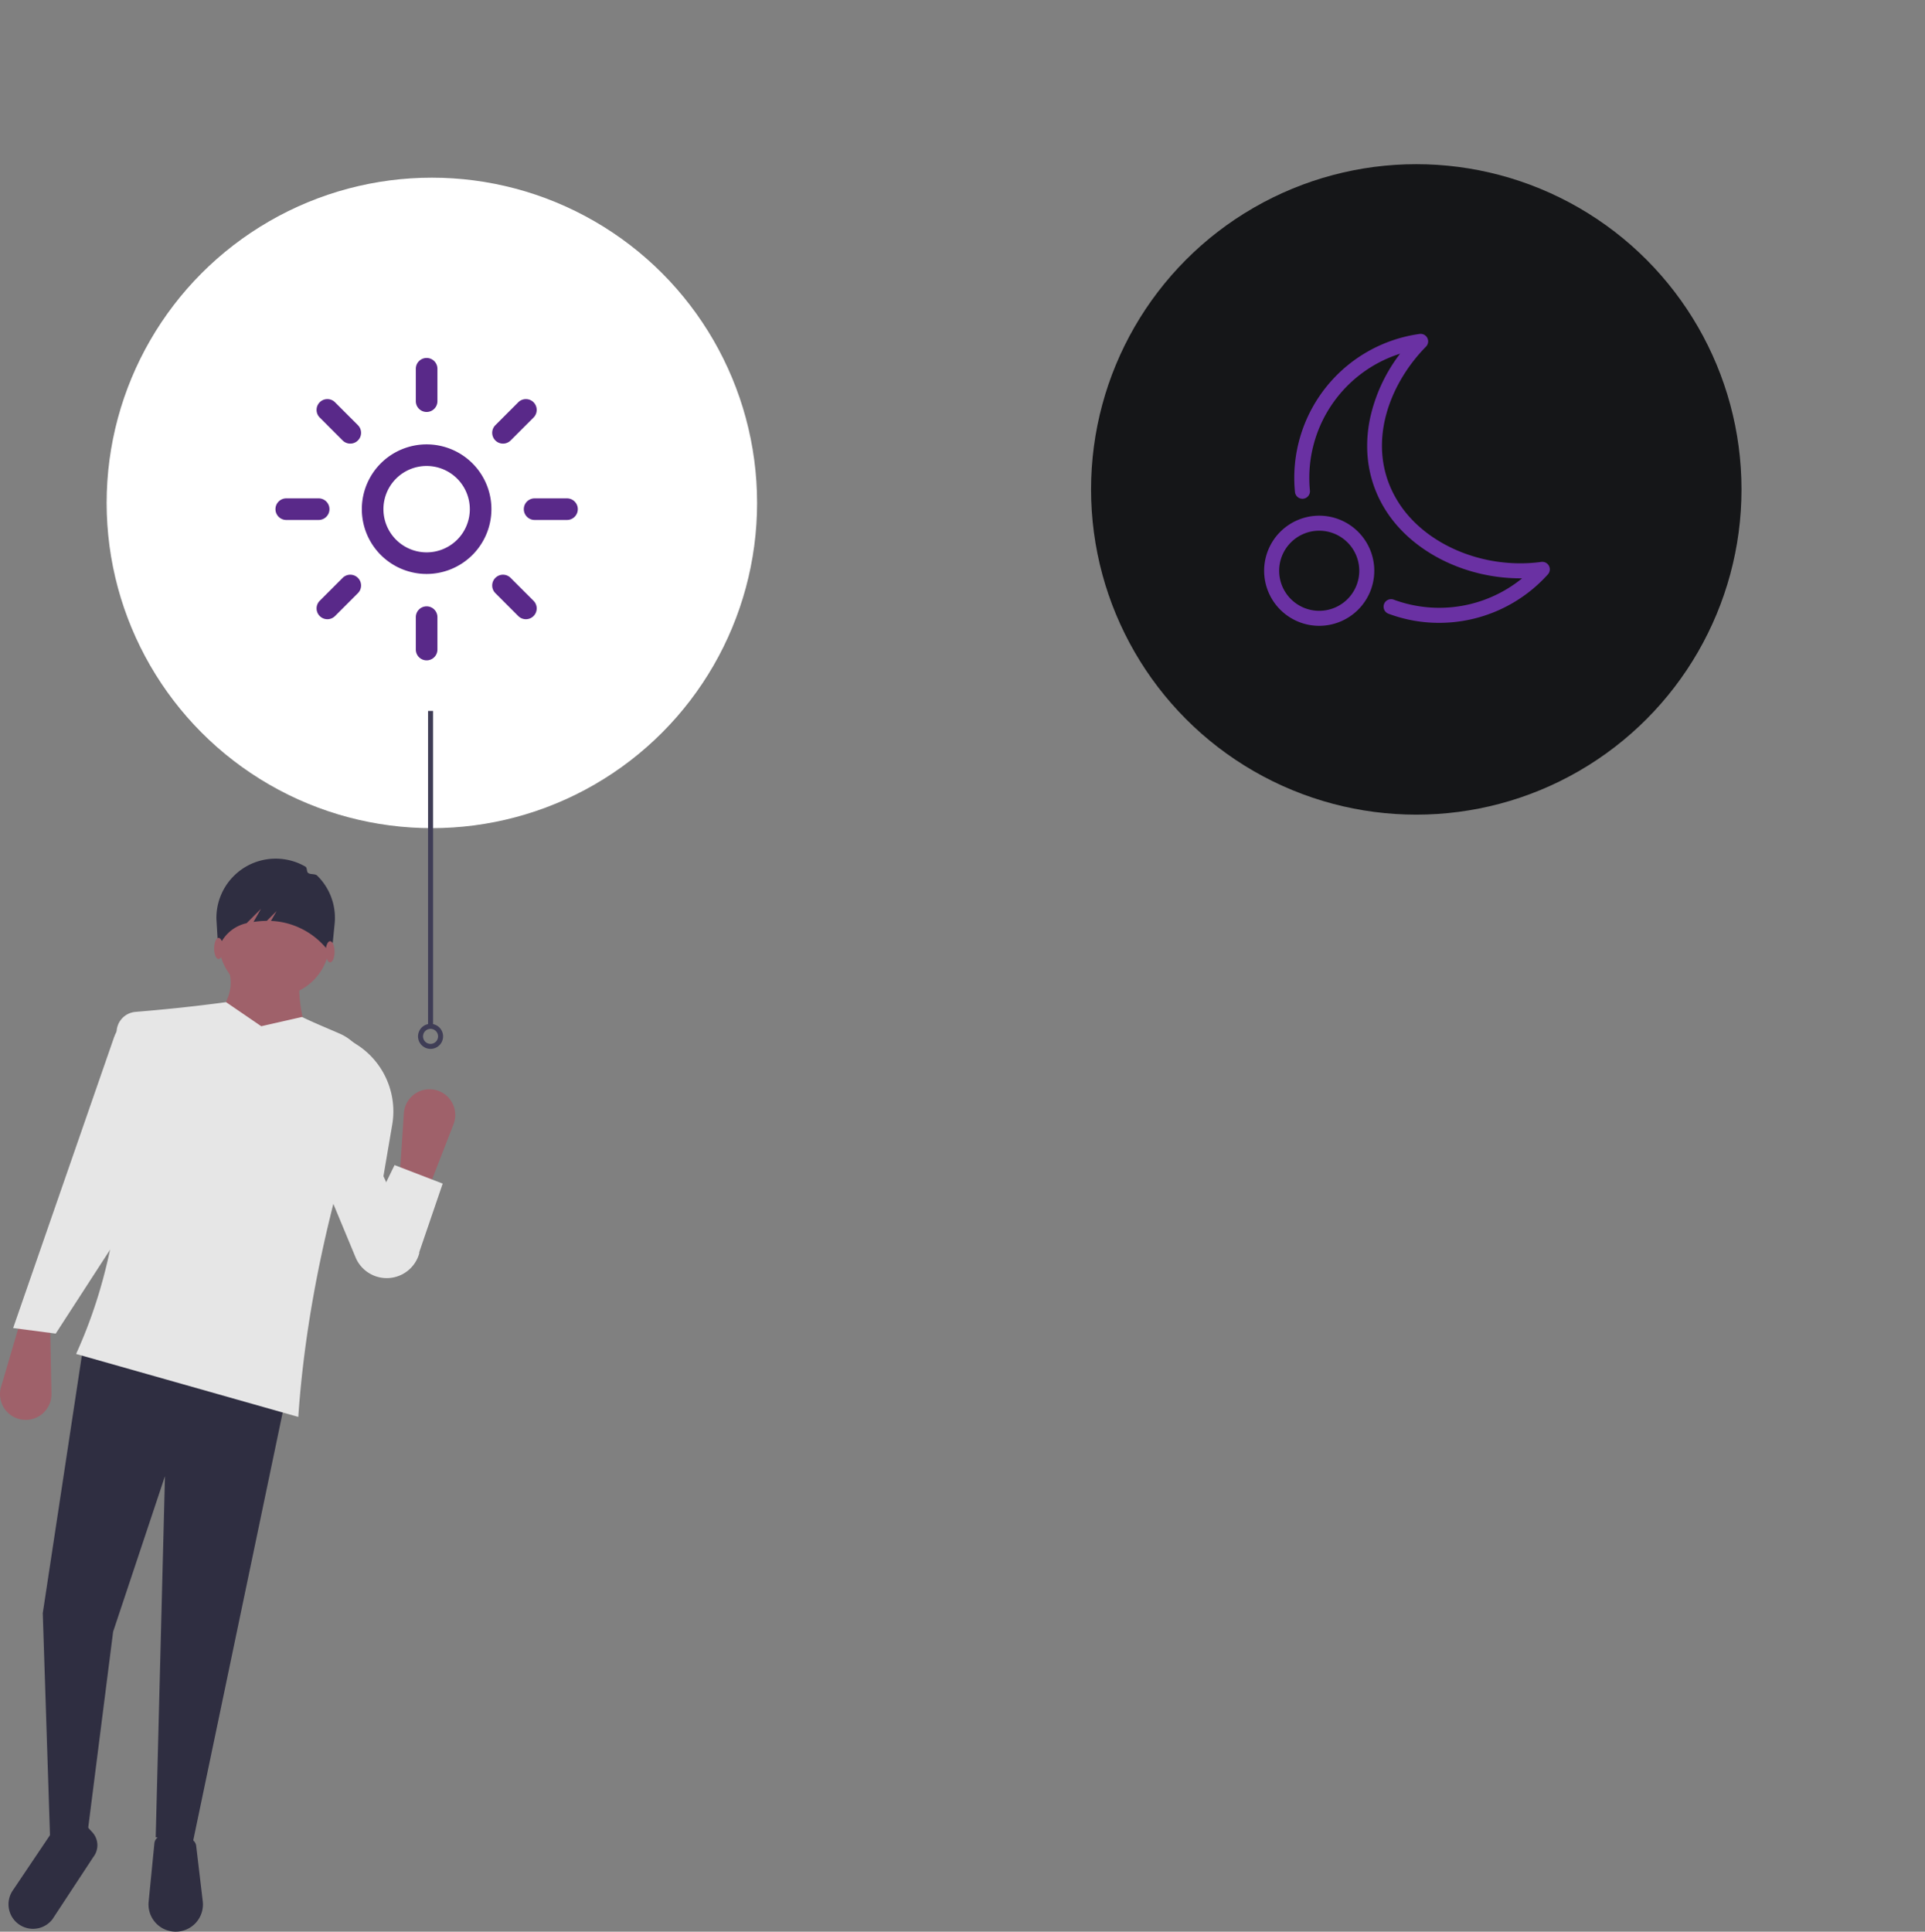 <?xml version="1.0" encoding="UTF-8" standalone="no"?>
<svg
   xmlns:dc="http://purl.org/dc/elements/1.1/"
   xmlns:cc="http://creativecommons.org/ns#"
   xmlns:rdf="http://www.w3.org/1999/02/22-rdf-syntax-ns#"
   xmlns:svg="http://www.w3.org/2000/svg"
   xmlns="http://www.w3.org/2000/svg"
   xmlns:sodipodi="http://sodipodi.sourceforge.net/DTD/sodipodi-0.dtd"
   xmlns:inkscape="http://www.inkscape.org/namespaces/inkscape"
   inkscape:version="1.0 (4035a4fb49, 2020-05-01)"
   sodipodi:docname="settings_theme_all.svg"
   id="svg70"
   viewBox="0 0 769 771.64"
   version="1.1"
   data-name="Layer 1"
   height="771.64"
   width="769">
  <rect x="0" y="0" width="769" height="771.64" fill="#808080" stroke="none"/>
  <defs
     id="defs74" />
  <sodipodi:namedview
     inkscape:current-layer="svg70"
     inkscape:window-maximized="1"
     inkscape:window-y="0"
     inkscape:window-x="0"
     inkscape:cy="385.82001"
     inkscape:cx="384.5"
     inkscape:zoom="1.0289772"
     showgrid="false"
     id="namedview72"
     inkscape:window-height="1376"
     inkscape:window-width="2560"
     inkscape:pageshadow="2"
     inkscape:pageopacity="0"
     guidetolerance="10"
     gridtolerance="10"
     objecttolerance="10"
     borderopacity="1"
     bordercolor="#666666"
     pagecolor="#ffffff" />
  <circle
     style="fill:#151618;fill-opacity:1"
     cx="565.773"
     cy="195.507"
     r="129.92"
     fill="#ffffff"
     fill-rule="evenodd"
     id="circle46-3" />
  <g
     id="g10">
    <ellipse
       id="ellipse4"
       stroke-width="0"
       fill-rule="evenodd"
       fill="#151618"
       ry="0"
       rx="129.92"
       cx="-562.49" />
    <path
       id="path6"
       fill="#6a31a3"
       d="m790.35 312.99a57.401 57.401 0 0 1-20.162-3.639 3 3 0 1 1 2.106-5.618 52.393 52.393 0 0 0 51.264-8.531c-22.038 0.234-43.595-10.181-54.319-26.893-6.894-10.743-9.148-23.385-6.521-36.559a65.225 65.225 0 0 1 12.089-26.276 52.051 52.051 0 0 0-36.023 54.65 3 3 0 1 1-5.971 0.592 58.044 58.044 0 0 1 49.792-63.138 3 3 0 0 1 2.551 5.076c-15.344 15.585-24.655 40.929-10.868 62.415 10.878 16.949 34.283 26.644 56.929 23.58a3 3 0 0 1 2.642 4.969 58.387 58.387 0 0 1-43.507 19.372z"
       transform="translate(-215.5 -64.182)" />
    <path
       id="path8"
       fill="#6a31a3"
       d="m742.5 314.18a22 22 0 1 1 22-22 22.025 22.025 0 0 1-22 22zm0-38a16 16 0 1 0 16 16 16.018 16.018 0 0 0-16-16z"
       transform="translate(-215.5 -64.182)" />
  </g>
  <path
     id="path12"
     fill="#9f616a"
     d="m224.19 631.26a10.276 10.276 0 0 1-8.272-13.052l7.788-26.48 11.835 2.219 0.509 26.967a10.276 10.276 0 0 1-11.86 10.346z"
     transform="translate(-215.5 -64.182)" />
  <g
     id="g20"
     fill="#2f2e41">
    <polygon
       id="polygon14"
       points="76.996 736.13 62.203 733.91 65.901 589.68 45.191 651.81 34.096 739.09 20.042 735.39 17.083 644.41 33.356 537.16 114.72 555.65" />
    <path
       id="path16"
       d="m285.7 835.82a10.873 10.873 0 0 1-10.873-10.873q0-0.533 0.052-1.064l2.297-23.354a3.428 3.428 0 0 1 1.784-2.678c4.361-2.352 8.845-1.782 13.435 1.288a3.407 3.407 0 0 1 1.48 2.429l2.622 22.099a10.873 10.873 0 0 1-10.797 12.154z"
       transform="translate(-215.5 -64.182)" />
    <path
       id="path18"
       d="m225.32 834.08a9.794 9.794 0 0 1-4.755-14.662l15.78-23.457c5.689-4.082 9.119-2.094 10.453 5.534l3.19-7.994 2.404 2.622a7.647 7.647 0 0 1 0.405 9.854l-16.368 24.91a9.794 9.794 0 0 1-11.11 3.192z"
       transform="translate(-215.5 -64.182)" />
  </g>
  <circle
     id="circle22"
     fill="#9f616a"
     r="22.19"
     cy="375.91"
     cx="109.54" />
  <path
     id="path24"
     fill="#9f616a"
     d="m339.09 480.78-37.723-7.397c4.859-10.364 8.75-13.87 4.438-25.149h30.326c-2.675 11.682-0.09 22.647 2.959 32.545z"
     transform="translate(-215.5 -64.182)" />
  <g
     id="g32"
     fill="#e6e6e6">
    <path
       id="path26"
       d="m334.66 630.19-88.76-25.149c17.779-39.13 21.503-82.091 16.231-127.5a8.217 8.217 0 0 1 7.207-9.116q0.15-0.018 0.3-0.029c11.578-0.954 23.649-2.178 36.175-3.887l14.054 9.616 16.273-3.698c5.222 2.531 10.481 4.636 15.228 6.734a19.038 19.038 0 0 1 10.35 23.414c-14.463 43.676-24.144 86.94-27.057 129.62z"
       transform="translate(-215.5 -64.182)" />
    <path
       id="path28"
       d="m237.76 596.91-17.012-2.219 40.302-116.12c2.05-5.907 7.134-9.104 13.324-9.988l5.917 0.74-4.438 68.789z"
       transform="translate(-215.5 -64.182)" />
    <path
       id="path30"
       d="m371.02 574.71a13.484 13.484 0 0 1-13.486-8.272l-16.224-39.058 13.314-48.078 3.519 2.24q0.509 0.324 1.004 0.663a31.653 31.653 0 0 1 13.002 31.471l-3.472 20.361 14.323 30.753a13.484 13.484 0 0 1-11.981 9.919z"
       transform="translate(-215.5 -64.182)" />
  </g>
  <path
     id="path34"
     fill="#2f2e41"
     d="m326.75 407.21a23.564 23.564 0 0 1 10.766 3.17c0.755 0.439 0.406 2.023 1.103 2.539 0.878 0.65 2.785 0.255 3.563 1.017a23.615 23.615 0 0 1 7.022 19.026l-1.238 12.311-2.921-3.195a30.448 30.448 0 0 0-20.306-9.969q-0.497-0.034-0.996-0.053l2.247-3.933-3.906 3.906a38.03 38.03 0 0 0-5.321 0.433l2.989-5.23-5.734 5.734-4.5e-4 2.4e-4a15.331 15.331 0 0 0-10.712 8.737l-0.637 1.412-0.713-11.745a23.674 23.674 0 0 1 23.154-24.183q0.82-0.018 1.641 0.021z"
     transform="translate(-215.5 -64.182)" />
  <g
     id="g42"
     fill="#9f616a">
    <ellipse
       id="ellipse36"
       ry="4.233"
       rx="1.782"
       cy="380.2"
       cx="131.88" />
    <ellipse
       id="ellipse38"
       ry="4.233"
       rx="1.782"
       cy="378.87"
       cx="87.319" />
    <path
       id="path40"
       d="m389.53 499.6a10.276 10.276 0 0 1 7.134 13.707l-10.008 25.724-11.604-3.216 1.782-26.913a10.276 10.276 0 0 1 12.695-9.302z"
       transform="translate(-215.5 -64.182)" />
  </g>
  <polygon
     id="polygon44"
     fill="#e6e6e6"
     points="160.58 509.06 142.09 497.22 157.62 465.41 176.85 472.81 167.24 500.92" />
  <circle
     id="circle46"
     fill-rule="evenodd"
     fill="#fff"
     r="129.92"
     cy="200.9"
     cx="172.52" />
  <path
     id="path48"
     fill="#3f3d56"
     d="m388.5 473.28v-125.1h-2v125.1a5 5 0 1 0 2 0zm-1 7.899a3 3 0 1 1 3-3 3.003 3.003 0 0 1-3 3z"
     transform="translate(-215.5 -64.182)" />
  <g
     id="g68"
     fill="#592989">
    <path
       id="path50"
       d="m385.93 228.75a4.314 4.314 0 0 1-4.314-4.314v-12.942a4.314 4.314 0 0 1 8.628 0v12.942a4.314 4.314 0 0 1-4.314 4.314z"
       transform="translate(-215.5 -64.182)" />
    <path
       id="path52"
       d="m385.93 327.97a4.314 4.314 0 0 1-4.314-4.314v-12.942a4.314 4.314 0 1 1 8.628 0v12.942a4.314 4.314 0 0 1-4.314 4.314z"
       transform="translate(-215.5 -64.182)" />
    <path
       id="path54"
       d="m416.44 241.39a4.314 4.314 0 0 1-3.05-7.364l9.151-9.151a4.314 4.314 0 0 1 6.101 6.101l-9.151 9.151a4.301 4.301 0 0 1-3.05 1.263z"
       transform="translate(-215.5 -64.182)" />
    <path
       id="path56"
       d="m346.28 311.54a4.314 4.314 0 0 1-3.05-7.364l9.151-9.151a4.314 4.314 0 0 1 6.101 6.101l-9.151 9.151a4.301 4.301 0 0 1-3.05 1.264z"
       transform="translate(-215.5 -64.182)" />
    <path
       id="path58"
       d="m442.01 271.89h-12.942a4.314 4.314 0 0 1 0-8.628h12.942a4.314 4.314 0 1 1 0 8.628z"
       transform="translate(-215.5 -64.182)" />
    <path
       id="path60"
       d="m342.8 271.89h-12.941a4.314 4.314 0 1 1 0-8.628h12.942a4.314 4.314 0 0 1 0 8.628z"
       transform="translate(-215.5 -64.182)" />
    <path
       id="path62"
       d="m425.59 311.54a4.3 4.3 0 0 1-3.05-1.264l-9.151-9.151a4.314 4.314 0 1 1 6.101-6.101l9.151 9.151a4.314 4.314 0 0 1-3.05 7.364z"
       transform="translate(-215.5 -64.182)" />
    <path
       id="path64"
       d="m355.43 241.39a4.3 4.3 0 0 1-3.05-1.264l-9.151-9.151a4.314 4.314 0 0 1 6.101-6.101l9.151 9.151a4.314 4.314 0 0 1-3.05 7.364z"
       transform="translate(-215.5 -64.182)" />
    <path
       id="path66"
       d="m385.93 293.46a25.883 25.883 0 1 1 25.883-25.883 25.912 25.912 0 0 1-25.883 25.883zm0-43.138a17.255 17.255 0 1 0 17.255 17.255 17.275 17.275 0 0 0-17.255-17.255z"
       transform="translate(-215.5 -64.182)" />
  </g>
</svg>
